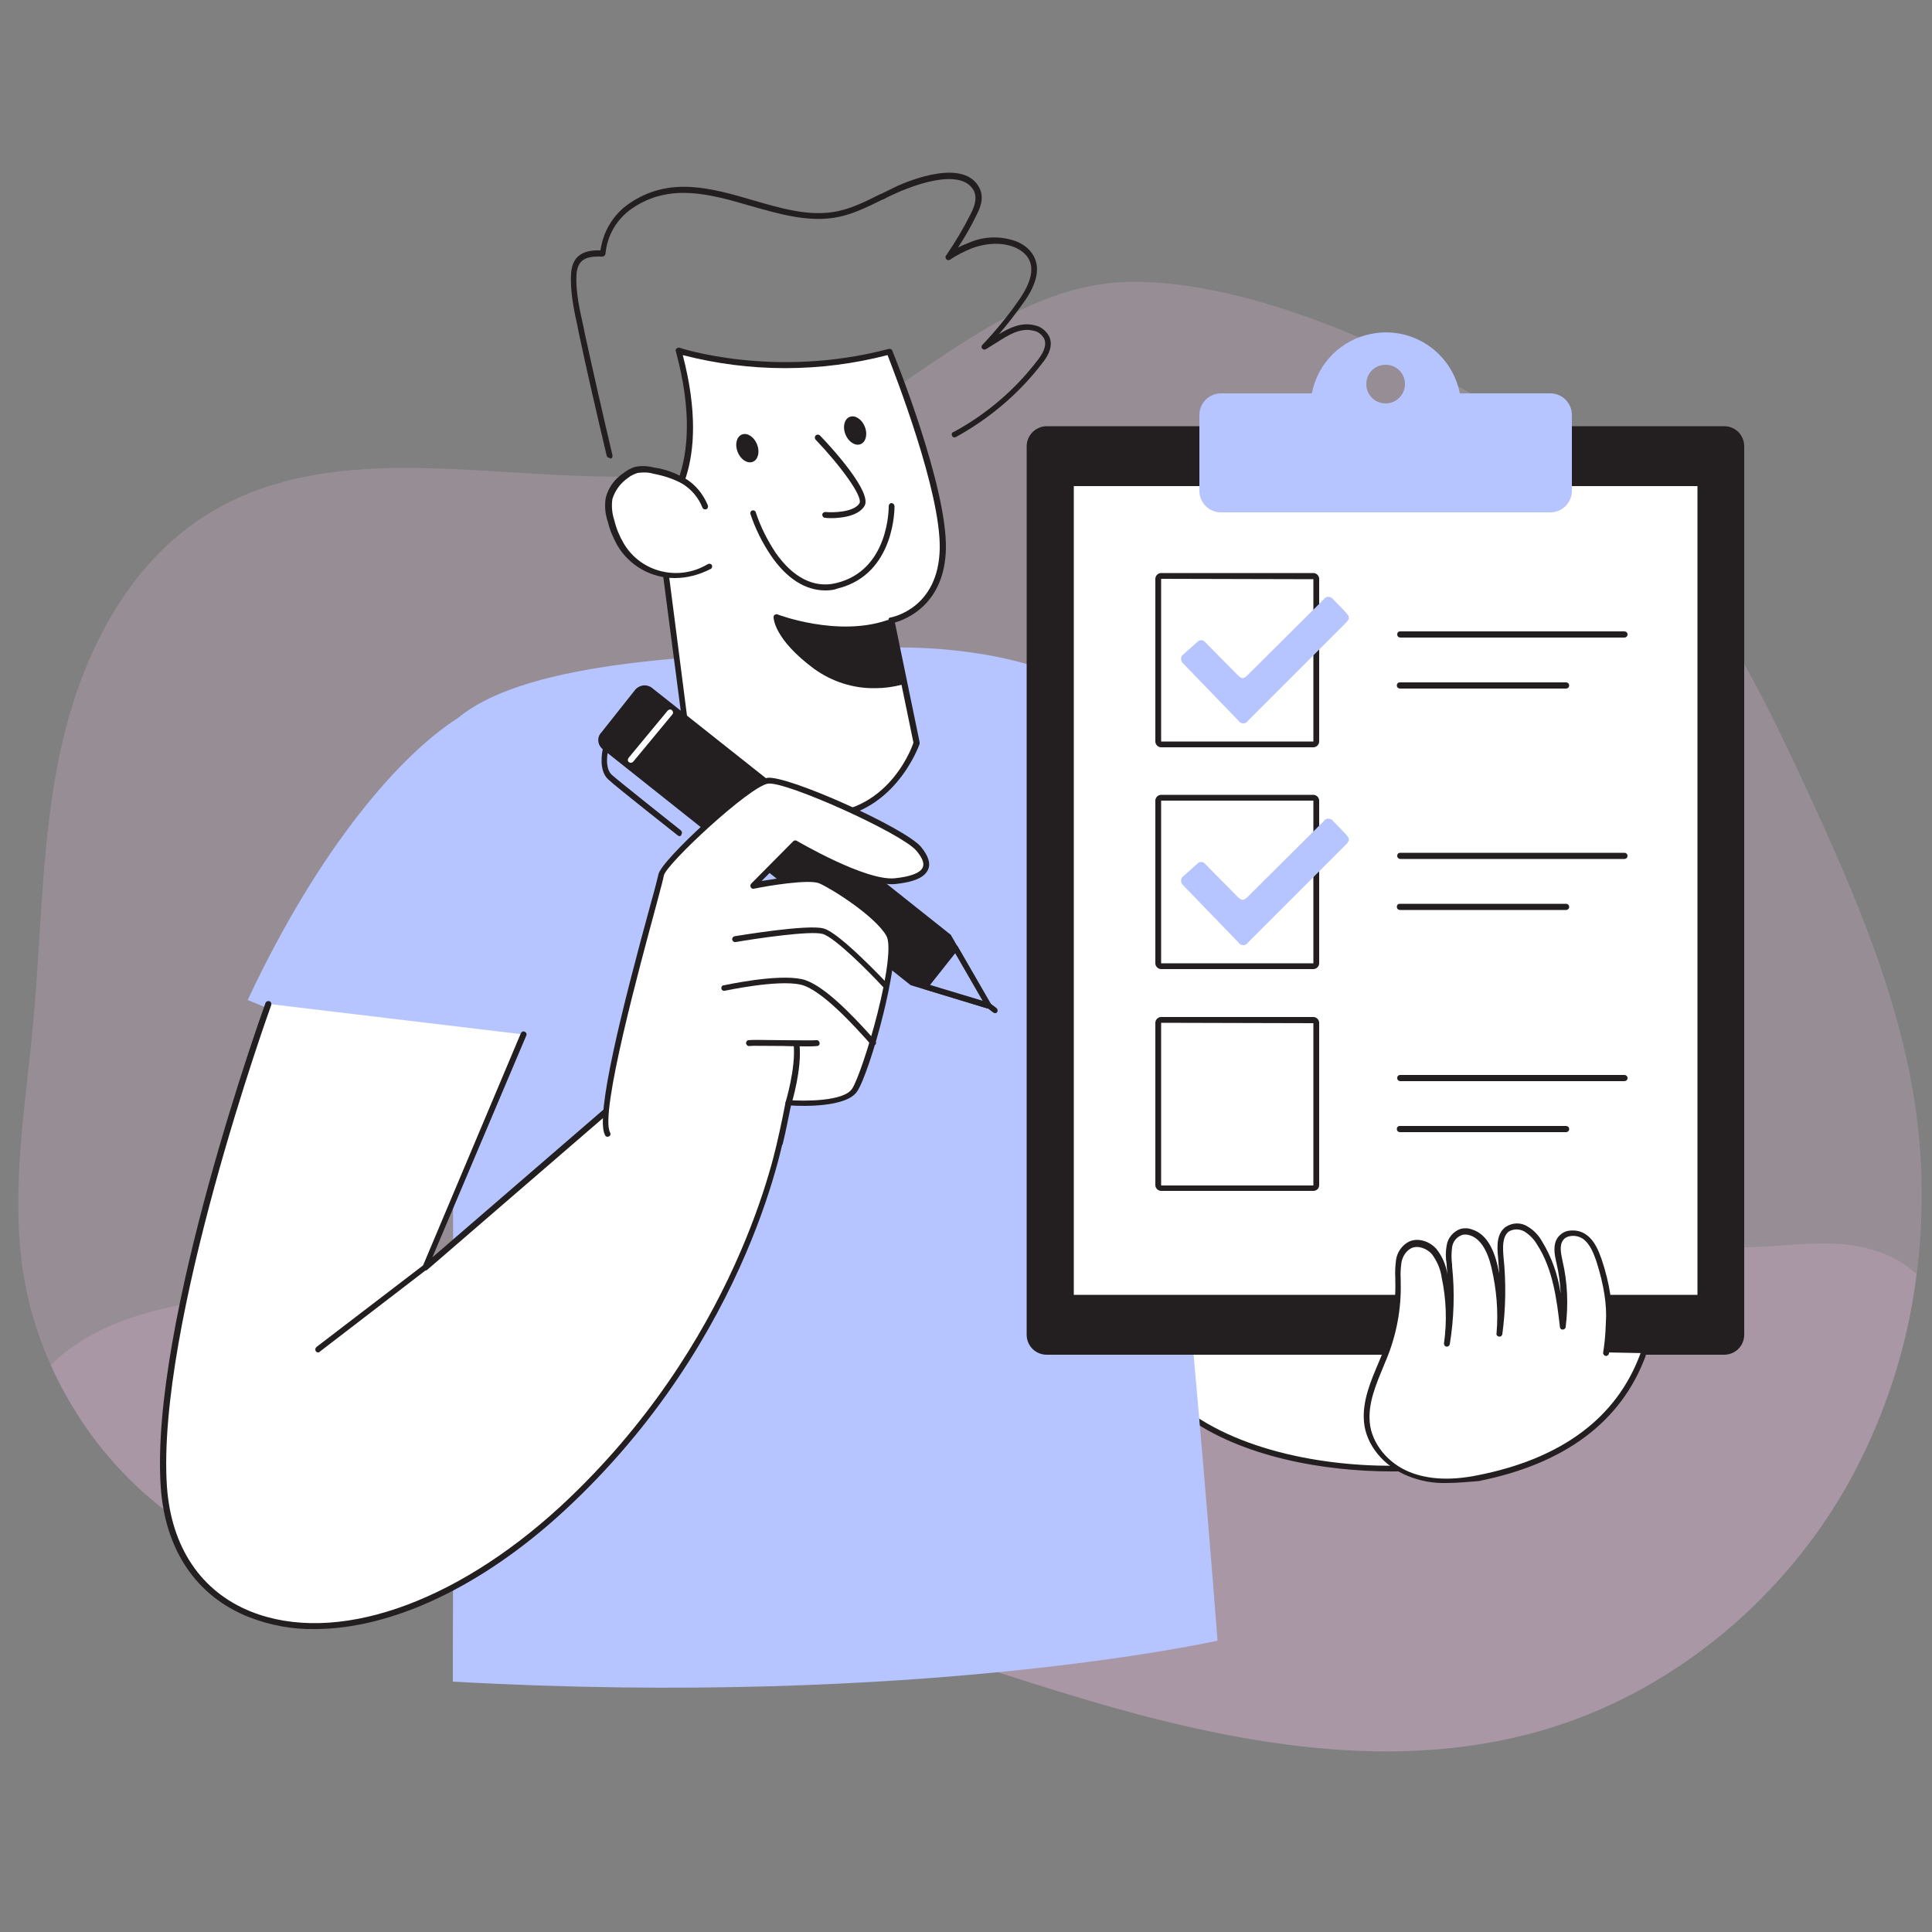 <svg width="500" height="500" viewBox="0 0 500 500" fill="none" xmlns="http://www.w3.org/2000/svg">
<rect x="0" y="0" width="500" height="500" fill="#808080" stroke="none"/>
<g clip-path="url(#clip0_88_6593)">
<path opacity="0.24" d="M496.02 329.77C493.58 349.28 487.32 368.12 477.59 385.21C460.42 415.03 431.86 438.4 398.8 447.91C358.26 459.57 314.76 450.3 274.43 437.89C234.09 425.48 193.91 409.78 151.72 408.56C125.06 407.76 97.76 412.76 72.03 405.64C45.82 398.4 24.24 378.15 13.17 353.32C9.53 345.3 7.05 336.81 5.81 328.09C2.86 307.01 6.68 285.66 8.61 264.47C10.82 240.64 10.67 216.53 15.89 193.19C21.11 169.85 32.59 146.71 52.68 133.74C94.92 106.49 153.18 134.52 200.46 117.41C232.51 105.84 257.22 74.21 291.27 72.99C333.93 71.47 403.66 108.77 430.77 141.2C446.6 160.13 457.57 182.61 467.91 205.03C479.87 230.91 491.32 257.48 495.58 285.65C497.77 300.27 497.92 315.13 496.04 329.79L496.02 329.77Z" fill="#E3BADB"/>
<path opacity="0.24" d="M496.02 329.77C493.58 349.28 487.32 368.12 477.59 385.21C460.42 415.03 431.86 438.4 398.8 447.91C358.26 459.57 314.76 450.3 274.43 437.89C234.09 425.48 193.91 409.78 151.72 408.56C125.06 407.76 97.76 412.76 72.03 405.64C45.82 398.4 24.24 378.15 13.17 353.32C14.26 352.16 15.44 351.09 16.69 350.11C39.94 331.92 76.23 337.14 103.3 330.01C121.51 325.21 138.03 315.58 154.9 307.2C196.34 286.59 240.93 273.03 286.82 267.08C309.63 264.13 333.54 263.2 354.85 271.94C387.65 285.35 411.46 320.39 446.82 322.68C456.36 323.31 465.9 321.37 475.44 321.88C482.88 322.3 490.81 324.69 496.02 329.78V329.77Z" fill="#E3BADB"/>
<path d="M307.1 365.8C288.9 352.4 281.9 328.1 282.2 305.6C282.3 294.2 284.4 282.1 292.3 273.9C296.1 270 301 267.3 306.1 265.1C322.2 258.1 343.7 257 355 270.5C358.3 274.5 360.3 279.3 362.2 284.1C368.9 300.8 375 317.7 380.4 334.9C385.7 351.8 391.4 378.4 367.5 379.9C348 381.1 323.1 377.5 307.1 365.8Z" fill="white"/>
<path d="M360.2 380.8C342.7 380.8 321.2 377.1 306.7 366.4C290.3 354.4 281.2 332.2 281.5 305.5C281.7 290.8 285.1 280.3 291.9 273.3C296.3 268.8 302 266.1 305.9 264.3C322.4 257.1 344.2 256.1 355.6 269.9C358.8 273.8 360.8 278.5 363 283.7C369.7 300.3 375.8 317.4 381.2 334.5C387.1 353.2 387.4 365.9 382.3 373.3C379.3 377.7 374.3 380.1 367.6 380.5C365.2 380.8 362.7 380.8 360.2 380.8ZM307.5 365.2C323.9 377.2 349.2 380.3 367.4 379.1C373.6 378.7 378.2 376.5 380.9 372.5C385.7 365.5 385.3 353.3 379.5 335C374.2 317.9 368.1 300.9 361.4 284.3C359.3 279.2 357.4 274.7 354.3 270.9C343.4 257.7 322.3 258.7 306.3 265.7C302.5 267.3 296.9 270.1 292.8 274.3C286.3 281 283 291.2 282.9 305.5C282.6 331.7 291.6 353.4 307.5 365.2Z" fill="#231F20"/>
<path d="M116.7 280.5L64.1 258.8C82.8 218.9 103.8 195.2 118.4 185.9C137 170.5 183 169.4 225.1 167.8C225.1 167.8 245.1 166.1 265.2 171.7C314.4 185.3 360.2 256.6 360.2 256.6L300.6 264.7C300.6 264.7 308.3 336.8 315.1 424.6C315.1 424.6 237.9 442 117.2 435.2C117.1 435.2 117.8 293 116.7 280.5Z" fill="#B6C4FF"/>
<path d="M230.6 160.7L237.2 192.4C237.2 192.4 230.2 213.4 208.9 211.2C187.6 209 177.8 191.9 177.8 191.9L170.2 133.7C170.2 133.7 184.4 123.5 175.4 90.9C175.4 90.9 199.8 99.2 230 91.2C230 91.2 244.2 125.9 243.8 142.2C243.4 158.5 230.6 160.7 230.6 160.7Z" fill="white"/>
<path d="M212 212C211 212 209.9 211.9 208.9 211.8C187.5 209.6 177.4 192.3 177.3 192.1C177.2 192 177.2 191.9 177.2 191.8L169.6 133.6C169.6 133.3 169.7 133.1 169.9 132.9C170 132.8 183.5 122.5 174.9 90.9C174.8 90.6 174.9 90.3 175.1 90.2C175.3 90 175.6 89.9 175.9 90C176.1 90.1 200.5 98.1 230 90.3C230.4 90.2 230.8 90.4 230.9 90.7C231.5 92.1 245.1 125.8 244.8 142C244.5 156.4 234.5 160.3 231.6 161.1L238 192.1C238 192.2 238 192.4 238 192.5C237.9 192.8 231.2 212 212 212ZM178.6 191.5C179.5 193 189.3 208.3 209 210.3C228.7 212.3 235.7 194.4 236.4 192.2L229.9 160.7C229.9 160.5 229.9 160.3 230 160.1C230.1 159.9 230.3 159.8 230.5 159.8C231 159.7 242.9 157.4 243.2 142C243.5 127.2 231.5 96.6 229.7 91.9C212.3 96.4 194.1 96.4 176.7 91.9C184.3 121.1 173.4 132 171.2 133.9L178.6 191.5Z" fill="#231F20"/>
<path d="M182.3 131C181.2 128.3 179.3 126 176.8 124.4C174.4 123.1 171.8 122.2 169.1 121.7C167.7 121.3 166.1 121.2 164.7 121.5C163.7 121.8 162.7 122.3 161.9 123C159.8 124.4 158.3 126.5 157.6 128.9C157.3 130.9 157.5 132.9 158.1 134.8C158.6 136.9 159.4 139 160.5 140.9C165.2 148.7 175.3 151.3 183.1 146.6C183.2 146.6 183.2 146.5 183.3 146.5" fill="white"/>
<path d="M174.6 149.6C168.5 149.6 162.9 146.4 159.8 141.2C158.7 139.2 157.8 137.2 157.3 135C156.6 133 156.4 130.8 156.8 128.7C157.5 126.1 159.1 123.9 161.4 122.4C162.3 121.7 163.3 121.1 164.5 120.8C166.1 120.5 167.7 120.6 169.3 121C172.1 121.4 174.8 122.4 177.3 123.8C180 125.4 182 127.9 183.2 130.8C183.3 131.2 183.2 131.6 182.8 131.8C182.4 131.9 182 131.8 181.8 131.4C180.8 128.8 178.9 126.6 176.6 125.2C174.3 123.9 171.7 123.1 169.1 122.6C167.8 122.2 166.4 122.2 165 122.4C164.1 122.7 163.2 123.1 162.5 123.7C160.6 125 159.2 126.9 158.5 129.1C158.2 131 158.4 132.9 159 134.7C159.5 136.8 160.3 138.7 161.4 140.6C165.8 148.1 175.5 150.5 183 146.1C183.1 146.1 183.1 146 183.2 146C183.5 145.8 184 145.9 184.2 146.2C184.4 146.5 184.3 147 184 147.2C180.9 148.8 177.8 149.6 174.6 149.6Z" fill="#231F20"/>
<path d="M233.2 176.5C233.2 176.5 221.4 180 211.2 172.5C201 165 201 159.7 201 159.7C201 159.7 216.7 165.8 229.9 161.2L233.2 176.5Z" fill="#231F20"/>
<path d="M226.5 178.1C220.8 178.2 215.3 176.4 210.7 173.1C200.3 165.4 200.2 160 200.2 159.7C200.2 159.5 200.3 159.2 200.5 159.1C200.7 159 201 158.9 201.2 159C201.4 159.1 216.8 164.9 229.6 160.5C229.8 160.4 230 160.5 230.2 160.6C230.4 160.7 230.5 160.9 230.6 161.1L233.9 176.3C234 176.7 233.8 177.1 233.4 177.2C231.1 177.8 228.8 178.1 226.5 178.1ZM202 160.9C202.6 162.8 204.6 166.7 211.6 171.9C220 178.1 229.7 176.6 232.3 176L229.3 162.3C218.3 165.7 205.9 162.2 202 160.9Z" fill="#231F20"/>
<path d="M211.7 113.3C211.7 113.3 225.2 127.5 223.1 130.7C221 133.9 213.6 133.3 213.6 133.3" fill="white"/>
<path d="M215 134.1C214.1 134.1 213.6 134 213.5 134C213.1 134 212.8 133.6 212.8 133.2C212.8 132.8 213.2 132.5 213.6 132.5C215.5 132.7 220.9 132.6 222.4 130.3C223.5 128.6 217.4 120.4 211.1 113.8C210.8 113.5 210.8 113 211.1 112.7C211.4 112.4 211.9 112.4 212.2 112.7C215.5 116.1 225.9 127.6 223.7 131C222 133.7 217.4 134.1 215 134.1Z" fill="#231F20"/>
<path d="M194.832 119.513C196.216 118.956 196.702 116.927 195.918 114.98C195.135 113.033 193.379 111.906 191.995 112.462C190.612 113.019 190.125 115.049 190.909 116.996C191.692 118.943 193.449 120.07 194.832 119.513Z" fill="#231F20"/>
<path d="M222.725 114.944C224.108 114.387 224.594 112.358 223.811 110.411C223.027 108.464 221.271 107.337 219.888 107.893C218.504 108.45 218.018 110.479 218.801 112.426C219.585 114.373 221.341 115.5 222.725 114.944Z" fill="#231F20"/>
<path d="M213.6 152.8C208.4 152.8 203.6 149.7 199.6 143.9C197.3 140.5 195.5 136.9 194.2 133C194.1 132.6 194.3 132.2 194.7 132.1C195.1 132 195.5 132.2 195.6 132.6C196.8 136.3 198.6 139.8 200.7 143C205.2 149.5 210.7 152.3 216.4 150.9C230.2 147.6 230 131.2 230 131C230 130.6 230.3 130.2 230.7 130.2C231.1 130.2 231.4 130.5 231.5 130.9C231.5 131.1 231.8 148.6 216.8 152.3C215.8 152.7 214.7 152.8 213.6 152.8Z" fill="#231F20"/>
<path d="M135.4 267.7L110 328.1L166.6 279.2L202.7 291.4C202.7 291.4 194.6 345.2 145.4 390.5C96.2 435.8 45.3 427.2 42.4 384.7C39.5 342.2 69.4 259.8 69.4 259.8" fill="white"/>
<path d="M81.4 421.6C75.6 421.7 69.8 420.6 64.4 418.5C50.8 413.1 42.7 401.1 41.6 384.8C38.7 342.6 68.4 260.4 68.7 259.6C68.8 259.2 69.3 259 69.7 259.1C70.1 259.2 70.3 259.7 70.2 260C70.2 260 70.2 260 70.2 260.1C69.9 260.9 40.4 342.8 43.2 384.7C44.3 400.4 52 411.9 65 417.1C86.7 425.7 117.3 415.3 144.9 390C190.5 347.9 200.8 298 201.9 291.9L166.9 280L110.6 328.6C110.3 328.9 109.8 328.8 109.5 328.5C109.3 328.3 109.3 328 109.4 327.7L134.8 267.4C135 267 135.4 266.8 135.8 267C136.2 267.2 136.4 267.6 136.2 268L111.9 325.4L166.1 278.6C166.3 278.4 166.6 278.4 166.8 278.5L202.9 290.7C203.2 290.8 203.5 291.2 203.4 291.5C203.3 292 194.8 346 145.9 391.1C124.5 410.8 101.2 421.6 81.4 421.6Z" fill="#231F20"/>
<path d="M181.1 191.2L245.5 242.3L247.3 245.4L255.8 260.3L239.4 255.3L236 254.3L171.6 203.1L181.1 191.2Z" fill="#231F20"/>
<path d="M255.8 261H255.6L235.8 255C235.7 255 235.6 254.9 235.6 254.9L171.2 203.7C171 203.6 171 203.4 170.9 203.2C170.9 203 170.9 202.8 171 202.6L180.5 190.7C180.8 190.4 181.2 190.4 181.5 190.6L245.9 241.8C246 241.9 246 241.9 246.1 242L256.4 259.9C256.6 260.3 256.5 260.7 256.1 260.9C256.1 261 256 261 255.8 261ZM236.4 253.6L254.2 259L245 242.8L181.3 192.2L172.7 203L236.4 253.6Z" fill="#231F20"/>
<path d="M247.3 245.4L255.8 260.3L239.4 255.3L247.3 245.4Z" fill="#B6C4FF"/>
<path d="M255.8 261H255.6L239.2 256C238.8 255.9 238.6 255.5 238.7 255.1C238.7 255 238.8 254.9 238.8 254.8L246.7 244.9C246.9 244.7 247.1 244.6 247.3 244.6C247.5 244.6 247.8 244.8 247.9 245L256.5 259.9C256.7 260.3 256.6 260.7 256.2 260.9C256.1 261 256 261 255.8 261ZM240.7 254.9L254.3 259L247.2 246.7L240.7 254.9Z" fill="#231F20"/>
<path d="M156.1 190L164.9 178.9C165.7 177.9 167.1 177.7 168.1 178.5L199.9 203.7L188.2 218.4L156.4 193.2C155.5 192.5 155.3 191 156.1 190Z" fill="#231F20"/>
<path d="M188.2 219.3C188 219.3 187.9 219.2 187.7 219.1L156 193.9C154.7 192.9 154.4 191 155.5 189.7C155.5 189.7 155.5 189.7 155.6 189.6L164.4 178.5C165.5 177.2 167.4 177 168.7 178L200.5 203.2C200.8 203.5 200.9 203.9 200.6 204.3L188.8 219C188.7 219.2 188.5 219.3 188.2 219.3ZM166.7 178.8H166.5C166.1 178.9 165.7 179.1 165.5 179.4L156.7 190.5C156.4 190.8 156.3 191.2 156.4 191.6C156.5 192 156.7 192.4 157 192.6L188.2 217.4L198.9 204L167.7 179.2C167.4 179 167.1 178.9 166.7 178.8Z" fill="#231F20"/>
<path d="M175.9 216.4C175.7 216.4 175.6 216.3 175.4 216.2C175.3 216.1 159.5 203.7 157.4 201.7C154.8 199.3 155.9 194.4 156 193.8C156.1 193.4 156.5 193.2 156.9 193.2C157.3 193.3 157.5 193.7 157.4 194.1C157.4 194.1 156.3 198.6 158.3 200.5C160.2 202.2 174.2 213.3 176.2 214.9C176.5 215.2 176.6 215.6 176.3 216C176.4 216.2 176.2 216.3 175.9 216.4Z" fill="#231F20"/>
<path d="M201.8 295.9C202.6 292.5 204 285.5 204 285.5C204 285.5 218.1 286.6 221.1 282.3C224.1 278 233 247.2 230 241.9C227 236.6 215.7 229.4 212.2 228C208.7 226.6 194.9 229.4 194.9 229.4L205.8 218.4C205.8 218.4 223.6 228.9 231.6 228.2C239.6 227.5 241.9 224.6 237.8 219.8C233.7 215 203.8 201.6 198.8 202.2C193.8 202.8 171.7 223.6 171.2 226.6C170.7 229.6 153.7 287.2 157.3 293.6" fill="white"/>
<path d="M201.8 296.6H201.6C201.2 296.5 201 296.1 201.1 295.7C201.9 292.4 203.3 285.4 203.3 285.3C203.4 284.9 203.7 284.7 204.1 284.7C207.9 285 218.3 285.1 220.5 281.8C221.9 279.7 224.9 270.9 227.1 262.2C229.7 251.9 230.6 244.3 229.4 242.2C226.5 237.1 215.1 229.9 212 228.6C209.4 227.5 198.9 229.2 195.1 230C194.7 230.1 194.3 229.8 194.2 229.4C194.2 229.2 194.2 228.9 194.4 228.7L205.3 217.7C205.5 217.5 205.9 217.4 206.2 217.6C206.4 217.7 223.9 228 231.5 227.3C235.6 226.9 238.2 225.9 238.8 224.5C239.4 223.1 238.2 221.4 237.1 220.1C233.2 215.6 203.5 202.2 198.8 202.8C194.1 203.4 172.3 223.7 171.8 226.6C171.7 227.2 171.1 229.6 169.8 234.4C165.8 249.2 155.1 288.3 157.9 293.1C158.1 293.5 158 293.9 157.6 294.1C157.2 294.3 156.8 294.2 156.6 293.8C153.9 289.1 161 260.9 168.4 233.9C169.5 230 170.3 226.8 170.4 226.3C170.9 222.8 193.4 202 198.6 201.3C203.8 200.6 233.9 214.1 238.3 219.1C240.2 221.4 240.9 223.4 240.2 225C239.3 227.1 236.5 228.3 231.6 228.8C224.2 229.4 208.9 220.9 205.9 219.2L197.1 228C201.3 227.3 209.7 226 212.5 227.1C215.9 228.5 227.6 235.9 230.7 241.3C232.6 244.6 230.2 255.9 228.6 262.4C226.4 271.4 223.4 280.2 221.8 282.5C219 286.6 207.8 286.3 204.7 286.1C204.3 287.9 203.3 293.2 202.6 295.9C202.5 296.4 202.2 296.6 201.8 296.6Z" fill="#231F20"/>
<path d="M190.4 243C190.4 243 209.1 239.8 213.2 241C217.3 242.2 229.2 254.9 229.2 254.9" fill="white"/>
<path d="M229.1 255.6C228.9 255.6 228.7 255.5 228.5 255.4C225.3 251.9 216.1 242.6 212.9 241.7C209.7 240.8 195.6 242.9 190.4 243.8C190 243.9 189.6 243.6 189.5 243.2C189.4 242.8 189.7 242.4 190.1 242.3C190.9 242.2 209 239.1 213.2 240.3C217.4 241.5 229 253.9 229.5 254.4C229.8 254.7 229.8 255.2 229.5 255.5C229.5 255.6 229.3 255.7 229.1 255.6Z" fill="#231F20"/>
<path d="M204 285.5C204 285.5 206.8 276.6 206.1 270.3L204 285.5Z" fill="white"/>
<path d="M204 286.2C203.9 286.2 203.9 286.2 203.8 286.2C203.4 286.1 203.2 285.7 203.3 285.3C203.3 285.2 206 276.5 205.4 270.3C205.4 269.9 205.6 269.5 206.1 269.5C206.5 269.5 206.9 269.7 206.9 270.2C207.6 276.7 204.9 285.4 204.8 285.8C204.6 286 204.3 286.2 204 286.2Z" fill="#231F20"/>
<path d="M193.8 270C194.7 269.8 210.4 270.2 211.4 270H193.8Z" fill="white"/>
<path d="M209.1 270.8C207.7 270.8 205.5 270.8 202.6 270.7C199 270.7 194.5 270.6 194 270.7C193.6 270.8 193.2 270.5 193.1 270.1C193 269.7 193.3 269.3 193.6 269.2C194.1 269.1 196.7 269.1 202.6 269.2C206.2 269.2 210.7 269.3 211.2 269.2C211.6 269.1 212 269.4 212.1 269.8C212.2 270.2 212 270.6 211.6 270.7C210.7 270.8 209.9 270.8 209.1 270.8Z" fill="#231F20"/>
<path d="M187.4 255.6C187.4 255.6 200.9 252.6 207.2 254C213.5 255.4 224.6 268.5 225.8 269.7" fill="white"/>
<path d="M225.8 270.4C225.6 270.4 225.4 270.3 225.3 270.2C225.1 270 224.8 269.7 224.4 269.2C221.4 265.9 212.5 255.9 207.1 254.8C201 253.5 187.7 256.4 187.6 256.4C187.2 256.5 186.8 256.3 186.7 255.9C186.6 255.5 186.8 255.1 187.2 255H187.3C187.9 254.9 201 252 207.5 253.4C212.7 254.5 220.3 262.4 225.6 268.3C226 268.8 226.3 269.1 226.5 269.3C226.8 269.6 226.8 270.1 226.5 270.4C226.2 270.4 226 270.4 225.8 270.4Z" fill="#231F20"/>
<path d="M82.3 350C81.9 350 81.6 349.7 81.6 349.2C81.6 349 81.7 348.8 81.9 348.6L109.6 327.4C109.9 327.2 110.4 327.2 110.6 327.5C110.9 327.8 110.8 328.3 110.5 328.5L82.9 349.7C82.6 350 82.5 350 82.3 350Z" fill="#231F20"/>
<path d="M157.7 118.5C157.4 118.5 157.1 118.3 157 117.9C154.5 107.3 152 96.6 149.8 86.2L149.6 85.1C148.6 80.6 147.5 75.5 147.8 70.8C148.1 65.1 152.6 64.7 155.4 64.8C156.1 59.9 158.7 55.5 162.8 52.7C173.2 45.5 184.2 48.7 194.8 51.8C201.7 53.8 208.8 55.9 215.4 54.9C219.8 54.3 223.9 52.2 227.9 50.2H228C229.4 49.5 230.9 48.8 232.3 48.1C235.2 46.8 249.6 40.8 253.5 48.7C254.7 51.1 253.8 53.6 252.7 55.7C251.3 58.6 249.7 61.4 247.9 64.1C248.8 63.6 249.8 63.2 250.8 62.8C254.7 61.1 259.1 61 263.1 62.5C264.8 63.2 266.3 64.3 267.3 65.9C269.3 69.1 268.5 73.3 264.9 78.3C262.9 81.1 260.8 83.9 258.5 86.5C261.3 84.8 264.4 83.3 267.8 84.2C269.4 84.5 270.7 85.6 271.5 87C272.9 89.9 270.6 92.9 269.8 93.9C263.8 101.8 256.1 108.3 247.4 113.1C247 113.3 246.6 113.2 246.4 112.8C246.2 112.4 246.3 112 246.7 111.8C246.7 111.8 246.7 111.8 246.8 111.8C255.3 107.2 262.8 100.8 268.7 93C269.3 92.2 271.2 89.7 270.2 87.6C269.6 86.6 268.7 85.8 267.5 85.6C264.1 84.7 261 86.7 258 88.6C257 89.2 256.1 89.8 255.1 90.4C254.7 90.6 254.3 90.4 254.1 90.1C254 89.8 254 89.5 254.2 89.3C257.7 85.6 260.9 81.7 263.8 77.5C266.9 73 267.7 69.4 266.1 66.8C265.3 65.5 264 64.6 262.6 64C259.4 62.7 255.4 62.8 251.4 64.3C249.5 65.1 247.6 66 245.9 67.2C245.6 67.4 245.2 67.4 244.9 67.1C244.7 66.8 244.6 66.4 244.8 66.2C247.2 62.7 249.4 59 251.3 55.2C252.2 53.4 252.9 51.3 252.1 49.5C248.7 42.7 234.5 48.9 232.8 49.6C231.4 50.2 229.9 50.9 228.6 51.6H228.5C224.4 53.6 220.1 55.8 215.5 56.4C208.6 57.4 201.3 55.3 194.3 53.3C184 50.3 173.3 47.2 163.5 54C159.6 56.7 157.1 61 156.7 65.7C156.6 66.1 156.3 66.4 155.9 66.4C152.5 66.3 149.5 66.6 149.2 71C148.9 75.4 150.1 80.6 151.1 85L151.3 86.1C153.6 96.6 156 107.2 158.5 117.8C158.6 118.2 158.4 118.6 158 118.7C157.8 118.5 157.8 118.5 157.7 118.5Z" fill="#231F20"/>
<path d="M163.2 197.4C162.8 197.4 162.4 197 162.5 196.6C162.5 196.4 162.6 196.3 162.7 196.1L172.8 183.9C173.1 183.6 173.6 183.5 173.9 183.8C174.2 184.1 174.3 184.6 174 184.9L163.9 197.1C163.7 197.3 163.5 197.4 163.2 197.4Z" fill="white"/>
<path d="M257.5 262.2C257.3 262.2 257.2 262.1 257 262L254.9 260.4C254.6 260.2 254.5 259.7 254.7 259.4C254.9 259.1 255.4 259 255.7 259.2C255.7 259.2 255.8 259.2 255.8 259.3L257.9 260.9C258.2 261.2 258.3 261.6 258 262C258 262.1 257.8 262.2 257.5 262.2Z" fill="#231F20"/>
<path d="M270.9 110.3H446.2C449.1 110.3 451.4 112.6 451.4 115.5V345.4C451.4 348.3 449.1 350.6 446.2 350.6H270.9C268 350.6 265.7 348.3 265.7 345.4V115.5C265.7 112.6 268.1 110.3 270.9 110.3Z" fill="#231F20"/>
<path d="M440 125H277.1V335.8H440V125Z" fill="white"/>
<path d="M440.1 336.6H277.1C276.7 336.6 276.3 336.3 276.3 335.8V125C276.3 124.6 276.6 124.3 277 124.2H439.9C440.3 124.2 440.6 124.5 440.7 124.9V335.8C440.8 336.3 440.5 336.6 440.1 336.6ZM277.9 335.1H439.3V125.8H277.9V335.1Z" fill="#231F20"/>
<path d="M401.2 101.8H377.8C375.7 91.2 365.5 84.3 354.9 86.4C347.1 87.9 341 94 339.5 101.8H316C312.9 101.8 310.4 104.3 310.4 107.4V127C310.4 130.1 312.9 132.6 316 132.6H401.2C404.3 132.6 406.8 130.1 406.8 127V107.4C406.8 104.3 404.3 101.8 401.2 101.8ZM358.6 104.4C355.8 104.4 353.6 102.2 353.6 99.4C353.6 96.6 355.8 94.4 358.6 94.4C361.4 94.4 363.6 96.6 363.6 99.4C363.6 102.1 361.4 104.4 358.6 104.4Z" fill="#B6C4FF"/>
<path d="M339.9 193.4H300.5C299.7 193.4 299 192.7 299 191.9V149.8C299 149 299.7 148.3 300.5 148.3H339.9C340.7 148.3 341.4 149 341.4 149.8V191.9C341.4 192.7 340.7 193.4 339.9 193.4ZM300.5 149.8V191.9H339.9V149.9L300.5 149.8Z" fill="#231F20"/>
<path d="M349.1 160.1C348.9 160.5 348.7 160.8 348.4 161.1C339.9 169.6 331.5 178 323 186.5C322.6 187.2 321.7 187.4 321 187C320.8 186.9 320.7 186.7 320.5 186.5L306.2 171.7C305.6 171.2 305.5 170.3 305.9 169.7C306 169.6 306.1 169.5 306.2 169.4L309.8 166.2C310.3 165.6 311.1 165.5 311.7 166C311.8 166.1 311.9 166.1 311.9 166.2L320.4 174.8C321.3 175.7 321.9 175.7 322.8 174.8L342.6 155.1C343 154.4 343.9 154.3 344.6 154.7C344.8 154.8 344.9 154.9 345 155.1C346.1 156.2 347.2 157.3 348.3 158.5C348.5 158.8 348.8 159.1 349 159.4L349.1 160.1Z" fill="#B6C4FF"/>
<path d="M339.9 250.8H300.5C299.7 250.8 299 250.1 299 249.3V207.2C299 206.4 299.7 205.7 300.5 205.7H339.9C340.7 205.7 341.4 206.4 341.4 207.2V249.3C341.4 250.1 340.7 250.8 339.9 250.8ZM300.5 207.2V249.3H339.9V207.2H300.5Z" fill="#231F20"/>
<path d="M349.1 217.5C348.9 217.9 348.7 218.2 348.4 218.5C339.9 227 331.5 235.4 323 243.9C322.6 244.6 321.7 244.8 321 244.4C320.8 244.3 320.7 244.1 320.5 243.9L306.2 229.1C305.6 228.6 305.5 227.7 305.9 227.1C306 227 306.1 226.9 306.2 226.8L309.8 223.6C310.3 223 311.1 222.9 311.7 223.4C311.8 223.5 311.9 223.5 311.9 223.6L320.4 232.2C321.3 233.1 321.9 233.1 322.8 232.2L342.6 212.5C343 211.8 343.9 211.7 344.6 212.1C344.8 212.2 344.9 212.3 345 212.5C346.1 213.6 347.2 214.7 348.3 215.9C348.5 216.2 348.8 216.5 349 216.8L349.1 217.5Z" fill="#B6C4FF"/>
<path d="M339.9 308.2H300.5C299.7 308.2 299 307.5 299 306.7V264.7C299 263.9 299.7 263.2 300.5 263.2H339.9C340.7 263.2 341.4 263.9 341.4 264.7V306.7C341.4 307.6 340.7 308.2 339.9 308.2ZM300.5 264.7V306.8H339.9V264.8L300.5 264.7Z" fill="#231F20"/>
<path d="M420.4 165H362.4C362 165 361.6 164.7 361.6 164.2C361.6 163.7 361.9 163.4 362.4 163.4H420.4C420.8 163.4 421.2 163.7 421.2 164.2C421.2 164.7 420.8 165 420.4 165Z" fill="#231F20"/>
<path d="M405.3 178.2H362.3C361.9 178.2 361.5 177.9 361.5 177.4C361.5 176.9 361.8 176.6 362.3 176.6H405.3C405.7 176.6 406.1 176.9 406.1 177.4C406.1 177.9 405.7 178.2 405.3 178.2Z" fill="#231F20"/>
<path d="M420.4 222.3H362.4C362 222.3 361.6 222 361.6 221.5C361.6 221 361.9 220.7 362.4 220.7H420.4C420.8 220.7 421.2 221 421.2 221.5C421.2 222 420.8 222.3 420.4 222.3Z" fill="#231F20"/>
<path d="M405.3 235.5H362.3C361.9 235.5 361.5 235.2 361.5 234.7C361.5 234.2 361.8 233.9 362.3 233.9H405.3C405.7 233.9 406.1 234.2 406.1 234.7C406.1 235.2 405.7 235.5 405.3 235.5Z" fill="#231F20"/>
<path d="M420.4 279.8H362.4C362 279.8 361.6 279.5 361.6 279C361.6 278.5 361.9 278.2 362.4 278.2H420.4C420.8 278.2 421.2 278.5 421.2 279C421.2 279.5 420.8 279.8 420.4 279.8Z" fill="#231F20"/>
<path d="M405.3 293H362.3C361.9 293 361.5 292.7 361.5 292.2C361.5 291.7 361.8 291.4 362.3 291.4H405.3C405.7 291.4 406.1 291.7 406.1 292.2C406.1 292.7 405.7 293 405.3 293Z" fill="#231F20"/>
<path d="M415.6 350C416 347.4 416.2 344.7 416.4 342.1C416.8 336.8 415.5 330.9 413.9 326C413.2 323.8 412.2 321.5 410.3 320C408.4 318.5 405.3 318.5 404 320.5C402.8 322.2 403.3 324.5 403.8 326.5C405 332 405.3 337.6 404.6 343.2C403.7 335.7 402.7 327.9 398.6 321.5C397.7 320 396.5 318.8 395.1 317.9C393.6 317 391.7 317.1 390.3 318C388.2 319.5 388.4 322.6 388.6 325.2C389.3 331.8 389.2 338.5 388.3 345.1C388.8 339.3 388.4 333.5 387.1 327.8C386.2 324.1 384.6 320 381 318.8C380.2 318.5 379.4 318.5 378.5 318.6C376.8 319.2 375.6 320.6 375.3 322.3C375 324 375 325.7 375.3 327.4C376 334.1 375.8 340.8 374.7 347.4C375.5 341.6 375.3 335.7 374.1 330C373.8 327.7 372.9 325.5 371.5 323.7C370 322 367.4 320.9 365.3 321.9C363.7 322.8 362.6 324.3 362.3 326.1C362 327.9 362 329.7 362.1 331.4C362.3 338.1 361 344.8 358.4 351.1C356.3 356.3 353.5 362 354 367.8C354.5 373.8 359.3 379 364.9 381.2C370.5 383.4 376.9 383.2 382.8 382.1C402.3 378.2 418.5 368.9 425.4 350.2" fill="white"/>
<path d="M374.4 383.8C371 383.9 367.6 383.3 364.4 382C358.1 379.5 353.5 373.9 353 368C352.5 362.6 354.8 357.3 356.8 352.6L357.5 350.9C360 344.8 361.3 338.2 361.1 331.5V330.7C361 329.1 361.1 327.6 361.3 326C361.6 324 362.9 322.2 364.7 321.3C367.2 320.2 370.2 321.4 371.8 323.3C373.3 325.2 374.2 327.4 374.6 329.8C374.5 329.1 374.5 328.3 374.4 327.6V327.2C374.1 325.6 374.1 323.9 374.4 322.3C374.7 320.3 376.2 318.6 378.1 318C379 317.8 380 317.8 381 318.2C384.2 319.2 386.4 322.4 387.6 327.7C387.7 328.3 387.9 329 388 329.6C387.9 328.2 387.8 326.8 387.7 325.4C387.4 322.5 387.3 319.2 389.7 317.5C391.4 316.4 393.6 316.3 395.3 317.4C396.9 318.3 398.2 319.7 399.1 321.3C401.6 325.4 403.2 330 403.9 334.8C403.8 332.1 403.4 329.4 402.8 326.8C402.3 324.7 401.8 322.1 403.2 320.2C403.9 319.3 405 318.6 406.1 318.5C407.7 318.3 409.3 318.6 410.6 319.6C412.7 321.1 413.7 323.7 414.5 325.9C416.6 332.2 417.4 337.7 417.1 342.3C417 343.1 417 343.8 417 344.5C416.9 346.4 416.7 348.4 416.4 350.3C416.3 350.7 415.9 351 415.5 350.9C415.1 350.8 414.8 350.4 414.9 350C415.2 348.1 415.4 346.3 415.5 344.4C415.5 343.7 415.6 343 415.6 342.2C415.9 337.8 415.1 332.5 413.1 326.3C412.4 324.3 411.5 322 409.8 320.7C408.8 320 407.6 319.7 406.4 319.9C405.6 320 404.9 320.4 404.5 321C403.5 322.4 404 324.5 404.4 326.4C405.7 332 405.9 337.7 405.2 343.4C405.2 343.8 404.8 344.1 404.4 344.1C404 344.1 403.7 343.8 403.7 343.4C402.9 336.4 401.9 328.4 397.8 322.1C397 320.7 395.9 319.6 394.5 318.7C393.2 318 391.7 318 390.5 318.7C388.8 320 388.9 322.7 389.1 325.2C389.8 331.9 389.7 338.6 388.8 345.3C388.7 345.7 388.4 346 387.9 345.9C387.5 345.8 387.2 345.5 387.3 345.1C387.8 339.4 387.3 333.7 386 328.1C384.9 323.4 383 320.5 380.4 319.7C379.8 319.5 379.1 319.4 378.4 319.6C377 320.1 376 321.3 375.8 322.8C375.6 324.3 375.6 325.8 375.8 327.3V327.7C376.5 334.4 376.3 341.2 375.2 347.9C375.1 348.3 374.7 348.6 374.3 348.5C373.9 348.4 373.7 348.1 373.7 347.7C374.5 342 374.3 336.2 373.1 330.6C372.8 328.4 371.9 326.4 370.6 324.6C369.4 323.2 367.1 322.2 365.3 323C363.9 323.7 363 325.1 362.7 326.7C362.5 328.1 362.4 329.6 362.5 331V331.8C362.7 338.7 361.4 345.5 358.8 351.8C358.6 352.3 358.3 352.9 358.1 353.5C356.1 358.3 354 363.2 354.5 368.2C355 373.5 359.1 378.7 364.9 381C369.7 382.9 375.5 383.2 382.4 381.8C404.2 377.5 418.4 366.9 424.5 350.4C424.6 350 425 349.8 425.4 349.9C425.8 350 426 350.4 425.9 350.8V350.9C419.6 367.9 405.1 378.8 382.7 383.3C380 383.5 377.2 383.8 374.4 383.8Z" fill="#231F20"/>
</g>
<defs>
<clipPath id="clip0_88_6593">
<rect width="500" height="500" fill="white"/>
</clipPath>
</defs>
</svg>
